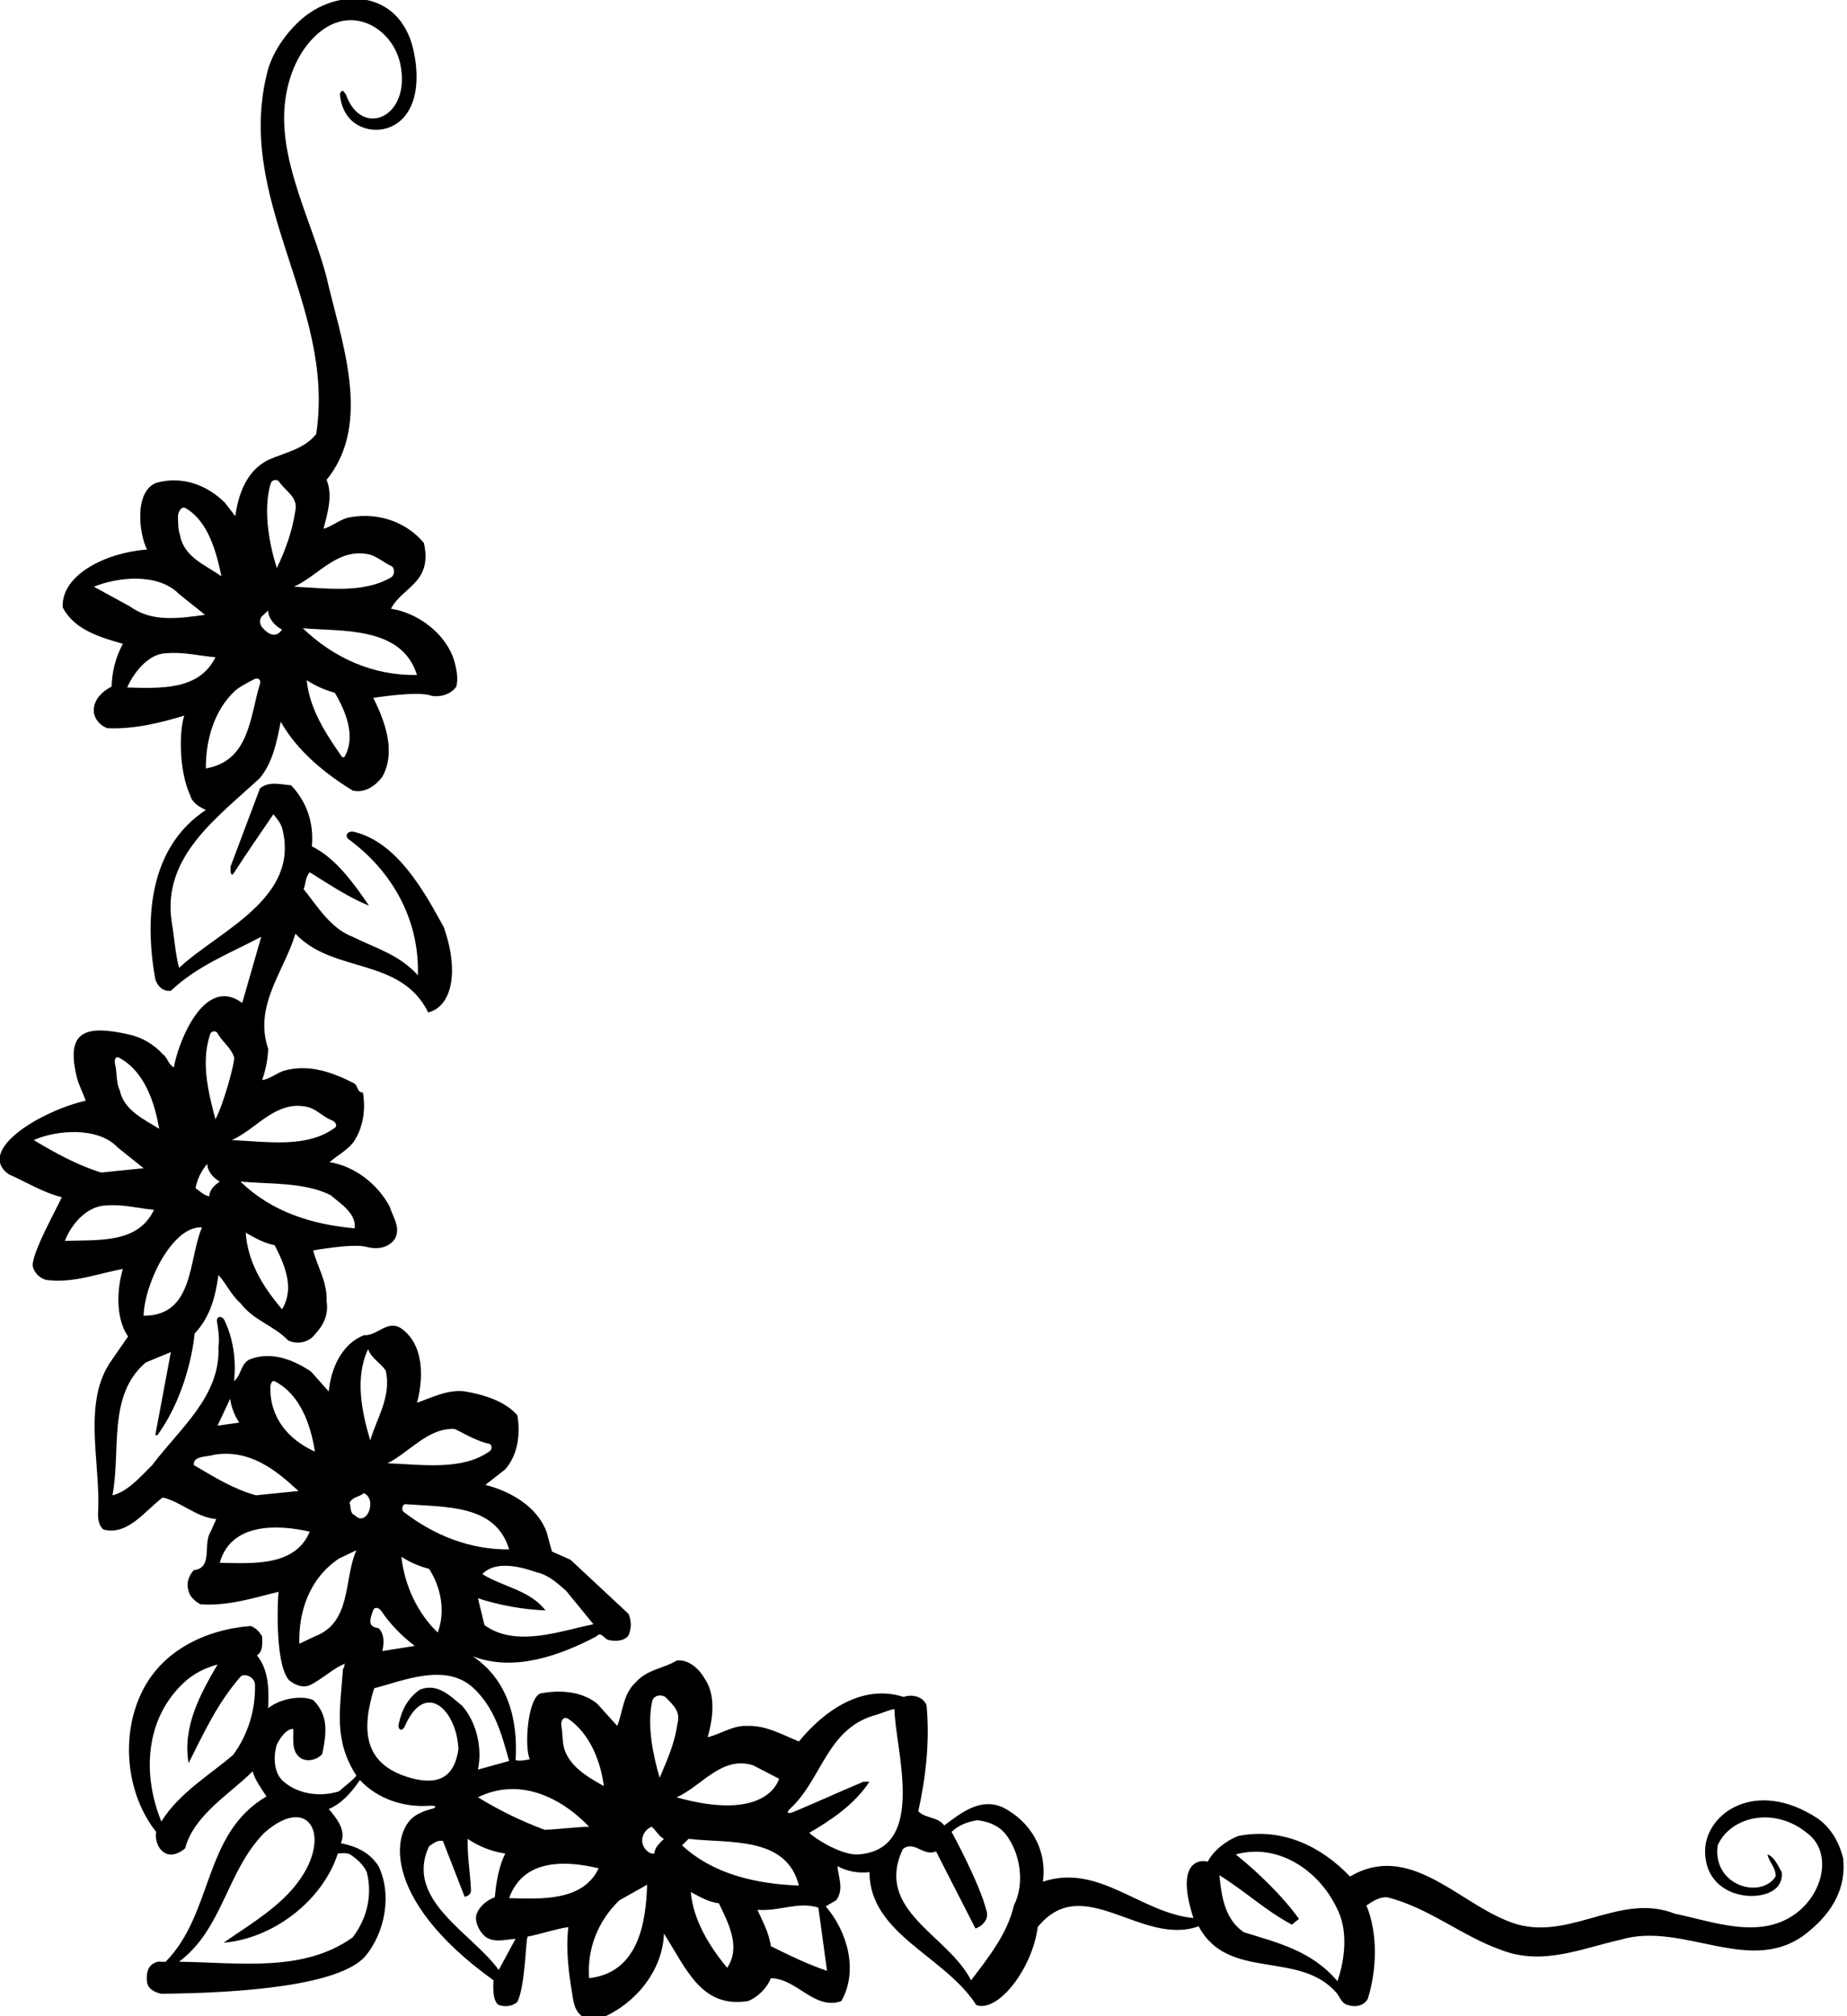 <?xml version="1.0" encoding="UTF-8"?>
<svg xmlns="http://www.w3.org/2000/svg" xmlns:xlink="http://www.w3.org/1999/xlink" width="427pt" height="466pt" viewBox="0 0 427 466" version="1.1">
<g id="surface1">
<path style=" stroke:none;fill-rule:nonzero;fill:rgb(0%,0%,0%);fill-opacity:1;" d="M 426.102 429.398 C 425.199 425.898 423.398 422.5 420.102 420.199 C 405.953 411.043 394.613 418.934 394.199 427.398 C 393.812 439.371 408.453 440.223 411.289 435.586 C 411.801 434.75 412.051 433.75 411.898 432.699 C 411.102 431.301 410.199 429.102 408.602 428.602 C 409 430.398 410.602 431.699 410.5 433.699 C 407.07 439.035 395.828 435.82 397.102 426.5 C 400.062 419.832 410.125 417.457 417.699 423.602 C 423.621 427.887 421.723 437.469 415.102 442.301 C 406.801 448.398 396 444.102 387.199 442.301 C 373.898 437 361.801 449.898 348.102 443.801 C 336.602 439.102 325.5 425.801 312.102 433.699 C 305.398 426.699 296.5 422.398 286.398 424.301 C 283.602 425.301 280.5 427.699 279.199 430.301 C 278.301 429.898 271.336 429.168 275.898 443.301 C 263.602 442.102 254.102 430.602 241.102 434.898 C 242.102 427.5 238.301 421.102 232 417.801 C 226.699 415.301 222.199 419 218.301 421.898 C 216.699 419.801 213.801 420.301 212.301 418.602 C 214 410.898 215 402.5 214.199 394.098 C 213.398 392.098 210.898 391.5 208.898 392.199 C 199.301 389.098 190.398 395.5 184.699 402.5 C 180.801 400.902 177 398.699 172.699 398.902 C 169.5 398.699 166.398 400.902 163.602 401.5 C 164.801 397.301 165.602 391.699 162.801 387.801 C 161.5 385.5 158.898 383.402 156.398 383.801 C 153.602 385.598 149.602 385.801 147 388.801 C 144 391.5 144 395.699 142.699 398.902 L 138.102 393.801 C 134.602 390.902 129.5 390.5 124.898 391.402 C 121.898 392.699 121.199 404.098 122.5 406.598 C 121.5 406.801 120.102 407.098 119.199 406.801 C 119.801 397.199 117.301 388.199 109.301 382.801 C 118.898 386.5 129.5 382.598 137.898 378.199 C 138.898 377 139.602 378.598 140.5 379 C 142.102 379.402 144.199 379.402 145.301 378 C 146 376.301 146 374.598 145.301 373 L 131.898 360.5 L 127.602 358.602 L 126.398 354.199 C 124.301 348.199 117.898 344.602 112.199 343.199 L 116.801 339.602 C 119.602 336.398 120.398 331.699 119.602 327.102 C 116.699 323.801 112 322.398 107.602 321.602 C 103.602 321 99.699 323.102 96.398 324.199 C 96.398 324.199 100 312.5 93 307.199 C 89.684 304.688 87.398 308.801 84.102 308.602 C 78.898 310.699 76.5 316.398 76 321.602 L 71.898 317 C 67.898 314.301 62.699 312.199 57.699 314.199 C 55.602 315.199 55.801 317.898 54.102 319.199 C 54.641 314.492 53.93 309.43 51.922 305.203 C 51.328 303.953 49.953 304.184 50.164 305.473 C 50.465 307.316 50.793 309.238 50.5 311.301 C 51 322.699 41.602 330.102 35.199 338.602 C 32.301 341.5 29.398 344.801 26 345.602 C 28 335.102 24.801 322.5 33.699 314.898 L 39.5 312.5 C 38.301 318.898 37.102 325.301 35.898 331.699 L 36.398 331.699 C 44 321.164 45 308.199 45 308.199 C 48.602 304.398 49.801 299.699 50.5 294.699 C 52.301 296.602 53.398 299.301 55.602 301.199 C 58.602 305.199 63.398 306.398 66.602 309.801 C 68.699 310.801 71.398 310.301 72.801 308.398 C 74.801 306.301 76 303.801 75.5 300.699 C 75.699 296.301 73.301 292.602 72.398 289 C 72.398 289 81.699 287.301 84.801 288.199 C 87.199 288.801 89.801 288.5 91.301 286.301 C 92.699 283.699 90.801 281.199 90.102 278.898 C 87.301 273.602 81.898 269.5 76.199 268.602 C 78 267 80.102 266 81.699 264 C 83.898 260.801 84.602 256.602 83.898 252.5 C 82.398 252.5 82.898 250.801 81.699 250.301 C 77 247.898 71.602 245.898 65.898 247.398 C 64 247.898 62.301 249.5 60.602 249.602 C 61.398 247.398 61.898 245 62 242.398 C 58.602 232.398 65.699 224.5 68.301 215.801 C 77 225.102 92.602 221.102 99 234 C 104.344 232.664 106.289 224.812 102.602 214.301 C 98.137 206.16 91.914 194.734 81.918 192.27 C 80.492 191.918 79.602 193 80.5 193.898 C 90.898 201.5 97 212.801 96.602 225.398 C 92.301 220.602 86.699 219.102 81.5 216.5 C 76.398 214.602 73.199 209.199 70.199 205.5 C 70.699 204.199 70.602 202.699 71.602 201.602 C 76.102 204.398 80.898 207.602 85.301 209.301 C 81.801 204.199 77.699 198.398 72.102 195.602 C 72.602 190 70.801 185.199 67.301 181.5 C 64.801 181.301 62.199 180.5 60.102 182.199 L 53.301 200.281 C 53.301 200.281 53.117 203.258 54.121 201.695 C 57.066 197.113 60.215 192.602 63.199 188.199 C 64 189.199 64.801 190.102 65.199 191.301 C 69.602 207.602 50.602 215.102 41.398 223.699 C 40.5 220.301 40.301 216.602 39.699 213.102 C 37.398 198 50.199 189 60.102 179.801 C 63.102 176.102 64 171.398 64.898 166.801 C 68.801 173.699 75.199 178.801 81.5 182.699 C 84.199 183.398 86.801 181.699 88.398 179.5 C 91.699 173.602 88.801 166.301 86.301 161.301 C 86.301 161.301 96.699 159.602 99.699 160.801 C 101.801 161.199 104.199 160.5 105.5 158.699 C 106 156.602 105.5 154.5 105 152.699 C 103.102 146.398 96.5 141.602 90.398 140.699 C 92.918 135.66 100.082 134.77 98 125.5 C 94.199 120.898 87.898 118.398 81.199 119.5 C 78.801 119.801 76.602 121.801 74.801 122.199 C 75.699 118.699 77 114.5 75.5 110.898 C 86.301 97.699 78.699 78.301 75.5 64.102 C 72.297 51.762 65.008 38.445 65.734 25.484 C 66.102 18.93 68.402 13.312 71.711 9.539 C 80.227 -0.172 90.656 6.262 92.496 14.586 C 95.277 27.18 83.57 32.094 80 21.898 C 79.301 20.801 79.102 20.699 78.602 21.602 C 78.648 23.352 79.199 25.074 80.148 26.523 C 83.797 32.094 95.051 31.719 96.199 19.852 C 96.469 17.074 96.176 14.18 95.551 11.449 C 92.355 -2.516 77.797 -3.156 69.129 4.949 C 65.824 8.035 63.246 11.922 62 15.898 C 53.801 46.199 77.699 70.199 73.102 100.301 C 70.398 103.801 65.801 104.602 62 106.301 C 57 108.801 55.102 114.199 54.398 119.301 L 52 116.199 C 47.898 112.102 42.102 109.898 36.102 111.602 C 30.871 113.691 32.23 123.695 34 127 C 24.578 127.699 14.098 132.801 14.5 140.398 C 17.301 145.699 23.301 147.301 28.398 148.801 C 26.801 151.801 25.898 155.102 25.801 158.699 C 25.398 158.898 21.332 160.836 21.699 164.699 C 22 166.398 23.199 167.699 24.801 168.301 C 31 168.602 37.301 167 42.602 165.398 C 41.398 168.898 41.332 178.164 44 183.898 C 44.398 185.5 46.199 186.602 47.602 187.199 C 34.699 195.699 33.301 211.801 35.898 226.301 C 36.398 227.898 37.602 229.199 39.5 229 C 45.699 223.102 53.5 220.199 60.398 216.5 L 56 231.801 C 47 225.164 41 241.602 40.199 246.699 C 38.801 245.898 38.801 244.5 37.602 243.602 C 35.449 241.285 32.805 239.781 29.93 239.121 C 19.336 236.684 15.207 238.566 17.762 248.977 C 18.219 250.836 19.254 252.715 19.801 254.398 C 9.262 256.828 -5.605 265.902 2 271.398 C 6.102 273.199 10.102 275.699 14.301 276.699 C 12.898 279.699 7 290.301 7.602 292.801 C 8 294.398 9.699 295.898 11.398 295.898 C 17.398 296.5 23.102 294.199 28.398 293.301 C 27 298 26.699 304.699 29.602 308.898 L 25.801 314.398 C 19 323.898 23.199 337.801 22.699 349 C 22.602 350.398 22.602 352.398 23.898 353.5 C 29.5 355 33.5 349.199 37.602 346.102 C 41.699 347 45.398 350.699 50 351.102 L 48.602 354.199 C 46.898 357 49.301 362.398 44.801 362.898 C 43.602 364.199 43 366 43.602 367.699 C 43.801 369 45.301 370.301 46.398 370.801 C 53 371.199 58.602 369.301 64.398 367.902 C 64.262 368.535 63.359 384.344 66.801 388.301 C 68.102 389.402 69.898 390.199 71.602 389.5 C 74.5 388.098 77.102 385.5 79.801 384.5 C 79.5 384.801 79.699 385.402 79.301 385.699 C 78.602 395.301 77.102 402.199 82.398 410.398 C 81.199 411.801 79.699 412.801 78.398 414 C 74.102 415.398 69 414.699 65.602 411.801 C 63.301 409.902 63.102 406.098 64 403.199 C 64.699 401.801 66.199 399.5 67.801 399.598 C 67.898 401.598 67.301 404.5 69.199 406.098 C 70.699 407.402 73.301 406.801 74.5 405.402 C 75.5 400.5 76 396.5 72.398 392.902 C 69.398 391.699 64.602 392.699 62 394.801 C 62.199 390.301 62.102 385.902 59.398 382.598 C 60.898 381.598 60.602 379.801 60.602 378.199 C 59.898 377.098 59.199 376.301 58 375.801 C 47.602 376.598 37.102 381.5 32.5 391.699 C 27.898 401.699 29.301 414.801 36.102 423.398 C 35.801 425 36.398 427.199 38 428.199 C 39.602 429.199 41.5 428.301 42.801 427.199 C 44.801 419.5 53.199 414.602 58.398 409.402 C 59 411.5 60.398 413.301 61.602 415.199 C 46.898 423.801 49.398 442.102 38.301 453.398 C 37.5 453.5 36.5 453.199 35.898 453.602 C 33.898 454.398 33.801 456.602 34 458.199 C 34.301 459.801 35.898 460.5 37.301 460.801 C 56.48 460.637 78.441 458.82 84.398 452.199 C 89 446.699 90.699 437.898 87.5 431.301 C 85.398 428 82.199 426.699 78.801 426 C 80.102 423.102 77.898 420.301 76 418.102 C 79 416.898 81.398 414.102 83.199 411.398 C 87.324 415.836 93.441 417.785 99.348 417.352 C 101.031 417.23 100.926 417.801 99.801 418.074 C 98.676 418.352 97.602 418.75 96.602 419.301 C 90.555 422.242 87.457 438.547 114.102 457.699 C 114.102 457.699 113.602 462.398 115.301 463.398 C 116.801 463.898 118.5 463.699 119.602 462.699 C 121.5 458.898 121.535 447.672 122.016 447.582 C 125.055 447.008 128.379 445.832 131.398 445.398 C 130.738 450.559 131.578 456.566 132.141 459.867 C 132.555 462.301 132.602 464.902 135 466.301 C 136.102 467 138.199 467 139.301 466.301 C 147 463 153.199 455.398 153.5 446.898 C 158.801 455.258 162.199 464.164 172.898 462.5 C 175.102 461.699 177.398 459.398 178.199 457.199 C 184.301 457.301 188.301 464.699 194.5 462.5 C 198.5 455.5 195.898 446.398 190.898 440.602 L 193.301 439.199 C 195.199 436.699 193.801 433.801 193.602 431.301 C 195.699 432.5 198.5 433 201 432.699 C 201.102 447.102 218.398 452 225.699 463.398 C 230.609 465.289 238.668 455.113 239.898 445.398 C 250.398 432.398 263.898 450 277.102 445.199 C 283.898 458 300.301 450.602 309 460.602 C 309.801 461.602 310.199 463.102 311.602 463.398 C 313.301 464 315.301 463.602 316.199 462 C 318.301 455.398 318.602 446.898 315.898 440.398 C 317.398 439.398 318.898 438.398 320.699 438.5 C 330.301 440.898 338 447.5 347.102 450.699 C 356.699 454.398 365.699 450.301 374.699 448.301 C 389.398 443.898 405.398 457.5 418.398 446.199 C 423.602 441.898 426.898 436.301 426.102 429.398 Z M 79.602 175 L 79.102 175 C 75.301 169.5 71.602 164 70.898 157.199 C 72.898 158.5 75.102 159.5 77.398 160.102 C 79.898 164.301 82.398 170.301 79.602 175 Z M 96.398 156 C 86.301 156.199 77.199 152.102 70 145.199 C 78.699 146 92.898 144.602 96.398 156 Z M 85.602 128.199 C 87.32 128.75 88.801 130.059 90.504 130.852 C 91.277 131.215 91.32 132.906 90.406 133.445 C 84.023 137.219 75.438 135.949 68 135.602 C 73.801 132.898 78.199 126.398 85.602 128.199 Z M 62.562 111.805 C 62.852 110.82 64.039 110.66 64.531 111.359 C 66.012 113.457 68.898 114.977 68.301 117.898 C 67.602 122.699 66 127.102 64 131.301 C 62.355 126.113 60.715 118.082 62.562 111.805 Z M 60.398 142.602 L 62 141.102 C 62 143 63.699 144.801 65.199 145.5 C 63.898 147.5 62.102 146.699 60.801 145.199 C 60.102 144.602 59.898 143.398 60.398 142.602 Z M 54.414 159.59 C 55.176 158.887 57.172 157.797 58.746 156.992 C 59.719 156.496 60.344 157.23 60.145 157.879 C 57.77 165.582 57.75 175.848 47.602 177.602 C 47.52 171.27 49.43 164.168 54.414 159.59 Z M 42.898 117.434 C 48.18 120.504 50.012 127.605 51.199 133.199 C 47.398 130.5 42.5 128.801 41.602 123.602 C 41.148 122.398 41.227 121 41.137 119.676 C 41.051 118.352 41.949 116.883 42.898 117.434 Z M 21.699 135.602 C 27.398 133.301 36.602 132.398 41.398 137.301 L 47.398 142.102 C 41.5 142.898 35.199 143.898 30.102 140.199 Z M 29.398 158.898 C 30.699 155.898 34.102 151.102 38.301 151 C 42.398 150.602 46 151.602 49.801 151.898 C 46.102 159.602 37 159.102 29.398 158.898 Z M 65.199 302.602 C 60.801 297.398 57.301 291.801 56.801 284.898 C 58.898 286.102 61 287.301 63.5 287.801 C 65.801 292.301 68.199 297.699 65.199 302.602 Z M 76.398 276.199 C 78.699 278.199 82.398 280.398 82 283.898 C 72.102 283 62.801 280.102 55.602 273.102 C 62.398 273.699 70.301 273.199 76.398 276.199 Z M 70.898 255.801 C 73.148 256.25 74.727 258.219 76.805 258.965 C 77.5 259.215 78.047 260.18 77.488 260.594 C 71.02 265.422 61.887 263.867 53.602 263.5 C 59.398 260.898 63.699 254.301 70.898 255.801 Z M 48.582 239.027 C 48.859 238.211 49.914 238.145 50.281 238.805 C 51.379 240.781 53.469 242.223 54.113 244.348 C 54.398 245.293 51.699 255.199 49.801 258.699 C 48.113 252.312 46.43 245.453 48.582 239.027 Z M 47.898 269 C 48 270.801 49.301 272.199 50.801 273.102 C 49.602 273.898 48.398 275 48.398 276.5 C 47.102 276.301 46.102 275.199 45.199 274.602 C 45.602 272.5 46.5 270.699 47.898 269 Z M 46.699 283.699 C 43.5 291 45 304.102 33.199 304.102 C 33.398 296.5 40 283.164 46.699 283.699 Z M 27.535 244.469 C 33.398 247.578 35.75 254.773 36.801 260.898 C 33.699 258.898 28.602 256.699 27.699 252 C 26.797 250.254 27.102 247.926 26.621 246.012 C 26.359 244.961 26.695 244.023 27.535 244.469 Z M 7.801 263.5 C 12.898 261.199 22.602 260.301 27.199 265.199 L 33.199 270 L 23.398 271 C 17.898 269.301 12.801 266.5 7.801 263.5 Z M 15 286.801 C 16.5 282.898 20.102 278.699 24.602 278.602 C 28.602 278.301 31.898 279.301 35.602 279.602 C 31.898 287.5 22.801 286.5 15 286.801 Z M 53.898 405.598 C 48.398 410.301 41.398 414.398 37.301 421 C 32.898 410.199 33.5 397.402 42.398 389 C 44.699 386.801 47.398 385.5 50.301 384.699 C 46.5 391.199 42.102 399 43.602 407.5 C 47.027 400.734 50.219 393.664 55.625 387.504 C 56.371 386.648 58.926 387.465 58.961 389.43 C 59.074 395.324 57.273 401.023 53.898 405.598 Z M 78.102 428.398 C 78.102 428.398 80.152 428.07 81.016 428.641 C 82.586 429.68 84.027 431.023 84.801 432.699 C 86.199 438.199 84.699 443.699 81.5 447.801 C 70.102 455.898 55.602 453.602 41.398 453.398 C 51.602 445.699 52.301 432.602 61.102 423.602 C 72.258 413.777 77.613 425.906 66.906 437.387 C 62.504 442.109 56.352 445.738 51.699 449 C 62.898 448.102 74.5 439.5 78.102 428.398 Z M 150.773 393.191 C 151.094 391.715 153.156 391.473 154.051 392.43 C 155.574 394.07 157.422 395.5 156.602 398.402 C 156 402.902 154.199 406.902 152.5 410.898 C 150.988 405.648 149.539 398.938 150.773 393.191 Z M 131.461 397.316 C 136.387 400.746 138.863 407.074 139.602 412.801 C 136.398 411 130.898 408.098 130.199 403 C 130 401.648 130.023 400.227 129.785 398.914 C 129.551 397.602 130.363 396.555 131.461 397.316 Z M 136.199 422.199 C 132.699 422.301 129.102 422.801 125.898 422.898 C 120.5 420.898 115.398 418.398 110.5 415.398 C 119.801 410.801 129.398 415.102 136.199 422.199 Z M 124.16 363.422 C 126.75 363.988 128.852 365.871 130.898 367.699 L 137.199 375.402 C 129.602 376.902 119.301 380.902 112 375.598 L 110.5 369.402 C 115.398 371 120.898 372 126.102 372.199 C 122.5 367.5 116.301 366.801 111.5 363.801 C 115.336 359.836 123.215 363.215 124.16 363.422 Z M 117.699 358.102 C 108.691 358.191 100.426 354.887 93.359 349.469 C 92.66 348.93 93.109 347.605 93.68 347.648 C 103.035 348.371 114.59 347.637 117.699 358.102 Z M 87.5 376.301 C 84.785 375.969 85.621 374.105 86.234 372.242 C 86.547 371.293 87.555 371.465 88.176 372.379 C 90.219 375.371 92.91 378.18 95.898 380.402 L 88.398 381.598 C 88.801 379.801 88.898 377.598 87.5 376.301 Z M 92.801 359.801 C 94.801 361.102 96.898 362 99.199 362.602 C 102 366.902 103 372.5 101.199 377.301 C 96.699 373.098 93.5 366.5 92.801 359.801 Z M 104.996 330.254 C 105.496 330.27 109.672 332.973 113.031 333.676 C 113.777 333.832 113.855 334.953 113.184 335.43 C 106.75 339.973 97.477 338.473 89.602 338.199 C 94.781 335.562 98.887 330.039 104.996 330.254 Z M 85.102 311.801 C 85.801 313.898 87.898 314.898 89.199 316.801 C 90.5 322.898 87.102 327.699 85.602 332.898 C 83.602 326.301 82 318.398 85.102 311.801 Z M 63.539 319.254 C 69.422 322.309 71.836 329.285 72.801 335.5 C 66.602 332.699 62.301 327.602 62.5 320.398 C 62.5 320.398 62.699 318.82 63.539 319.254 Z M 53.199 323.301 C 53.5 325.301 54.199 327.102 55.301 328.801 L 50.301 329.5 Z M 44.801 338.602 C 44.602 336.398 47.801 336.801 49.602 336.199 C 57.699 335 63.5 339.5 69 344.602 L 59.199 345.602 C 54 344.199 49.398 341.301 44.801 338.602 Z M 50.801 361.199 C 53.398 351.898 64.199 352.301 71.602 354 C 68.199 362.199 58.199 361.301 50.801 361.199 Z M 72.801 378.199 L 69.199 379.902 C 69 372.5 71.5 364.801 78.398 360.199 L 82.398 358.301 C 79.398 365 81.398 374.902 72.801 378.199 Z M 82 350.199 C 80.801 349.699 81.199 348.199 80.801 347.301 C 81.602 345.898 83.102 346 84.102 345.102 C 87.332 346.5 84.801 353.102 82 350.199 Z M 94.238 410.711 C 83.984 407.516 83.559 399.648 86.5 390.199 C 93.398 388.402 102.898 384.301 109.301 390 C 114.398 394.699 116 400.902 117.699 407 L 110.5 409 C 111.5 404.098 110.301 398.301 106.898 394.301 C 104.102 392 101.199 388.902 97.102 390.5 C 94.27 392.41 92.793 395.371 92.168 398.531 C 91.91 399.84 93.004 400.301 93.582 398.984 C 97.348 390.434 102.629 392.98 104.945 399.059 C 105.566 400.68 105.871 402.457 106 404.199 C 105.34 408.609 103.316 413.539 94.238 410.711 Z M 115.301 455.301 C 109.102 446.699 93.398 439.102 99.199 426.699 C 100.199 426.102 101 425.199 102.398 425.5 L 107.422 438.391 C 107.422 438.391 108.938 438.176 108.883 436.824 C 108.723 432.941 108.027 429.082 108.102 425 C 110.801 426.801 113.602 427.898 116.801 428.398 C 115.398 431.199 114.699 434.898 114.398 438.5 C 112.898 439 111 440.398 110.301 442.102 C 109.602 443.5 110.398 445.602 111.5 446.898 C 113.398 449.301 116.5 448.301 119.199 448.102 Z M 117.699 438.699 C 121 429.5 130.801 430 138.398 431.801 C 134.801 439.5 125 438.898 117.699 438.699 Z M 136.199 457.199 C 135.699 450.602 138.102 444.102 143.199 439.199 L 149.602 435.602 C 149.336 444.168 147.699 455.898 136.199 457.199 Z M 151.301 428.398 C 150.102 428.602 149 427.398 148.699 426.5 C 148 424.898 148.898 423 150.602 422.199 C 151.5 422.699 152.199 424.398 153.5 425 C 152.602 425.898 151.301 427 151.301 428.398 Z M 174.102 408 L 180.102 411.102 C 179.898 411.801 177 421.168 156.398 415.398 C 162.199 412.898 166.801 405.699 174.102 408 Z M 168.102 454.801 C 163.898 449.699 160.301 443.801 159.699 437.301 C 161.801 438.398 163.801 439.602 166.199 439.898 C 168.301 444.301 171.398 450 168.102 454.801 Z M 157.664 426.5 L 159.199 425 C 168.699 426.102 181.801 424.301 184.699 435.801 C 174.699 435.398 164.969 433.199 157.664 426.5 Z M 191.199 455.5 C 187 454.102 182.398 451.898 178.199 449.801 C 177.801 446.699 176.301 444.102 175.102 441.398 C 180.398 441.801 184.398 439.398 189.199 440.898 Z M 198.398 428.602 C 194.609 428.855 188.301 424.898 187.102 423.602 C 192.102 420.699 197.5 417.102 201 411.801 L 199.602 411.801 C 194.145 414.094 188.875 416.512 183.496 418.758 C 182.074 419.352 181.684 418.938 182.715 417.984 C 189.945 411.32 191.148 399.738 202 396.5 C 203.602 396.098 205.102 395.301 206.801 395 C 206.801 403.801 214.664 427.5 198.398 428.602 Z M 234.398 440.398 C 232.898 446.898 228.602 452.301 224.5 457.699 C 219.199 447.199 202.102 441.602 208.699 427.398 C 211.301 425.199 213.5 429.199 216.398 427.898 L 225.5 445.699 C 225.723 445.758 228.727 444.398 228.137 441.902 C 226.609 435.449 220 423.398 220 423.398 C 221.5 421.898 223.699 421 226 420.699 C 228.398 421 230.699 421.801 232.398 423.801 C 235.898 428.199 237 435.301 234.398 440.398 Z M 309.199 457.898 C 303.301 450.898 295.398 449 287.602 446.602 C 283.199 443.699 282.398 438.398 281.898 433.398 C 288 437.199 292.367 441.434 298.664 444.832 L 300.301 443.5 C 296.5 438.199 290.898 432.801 285.699 428.602 C 295.398 425.898 304.801 432.199 309 440.898 C 311.699 445.898 311 452.699 309.199 457.898 "/>
</g>
</svg>

